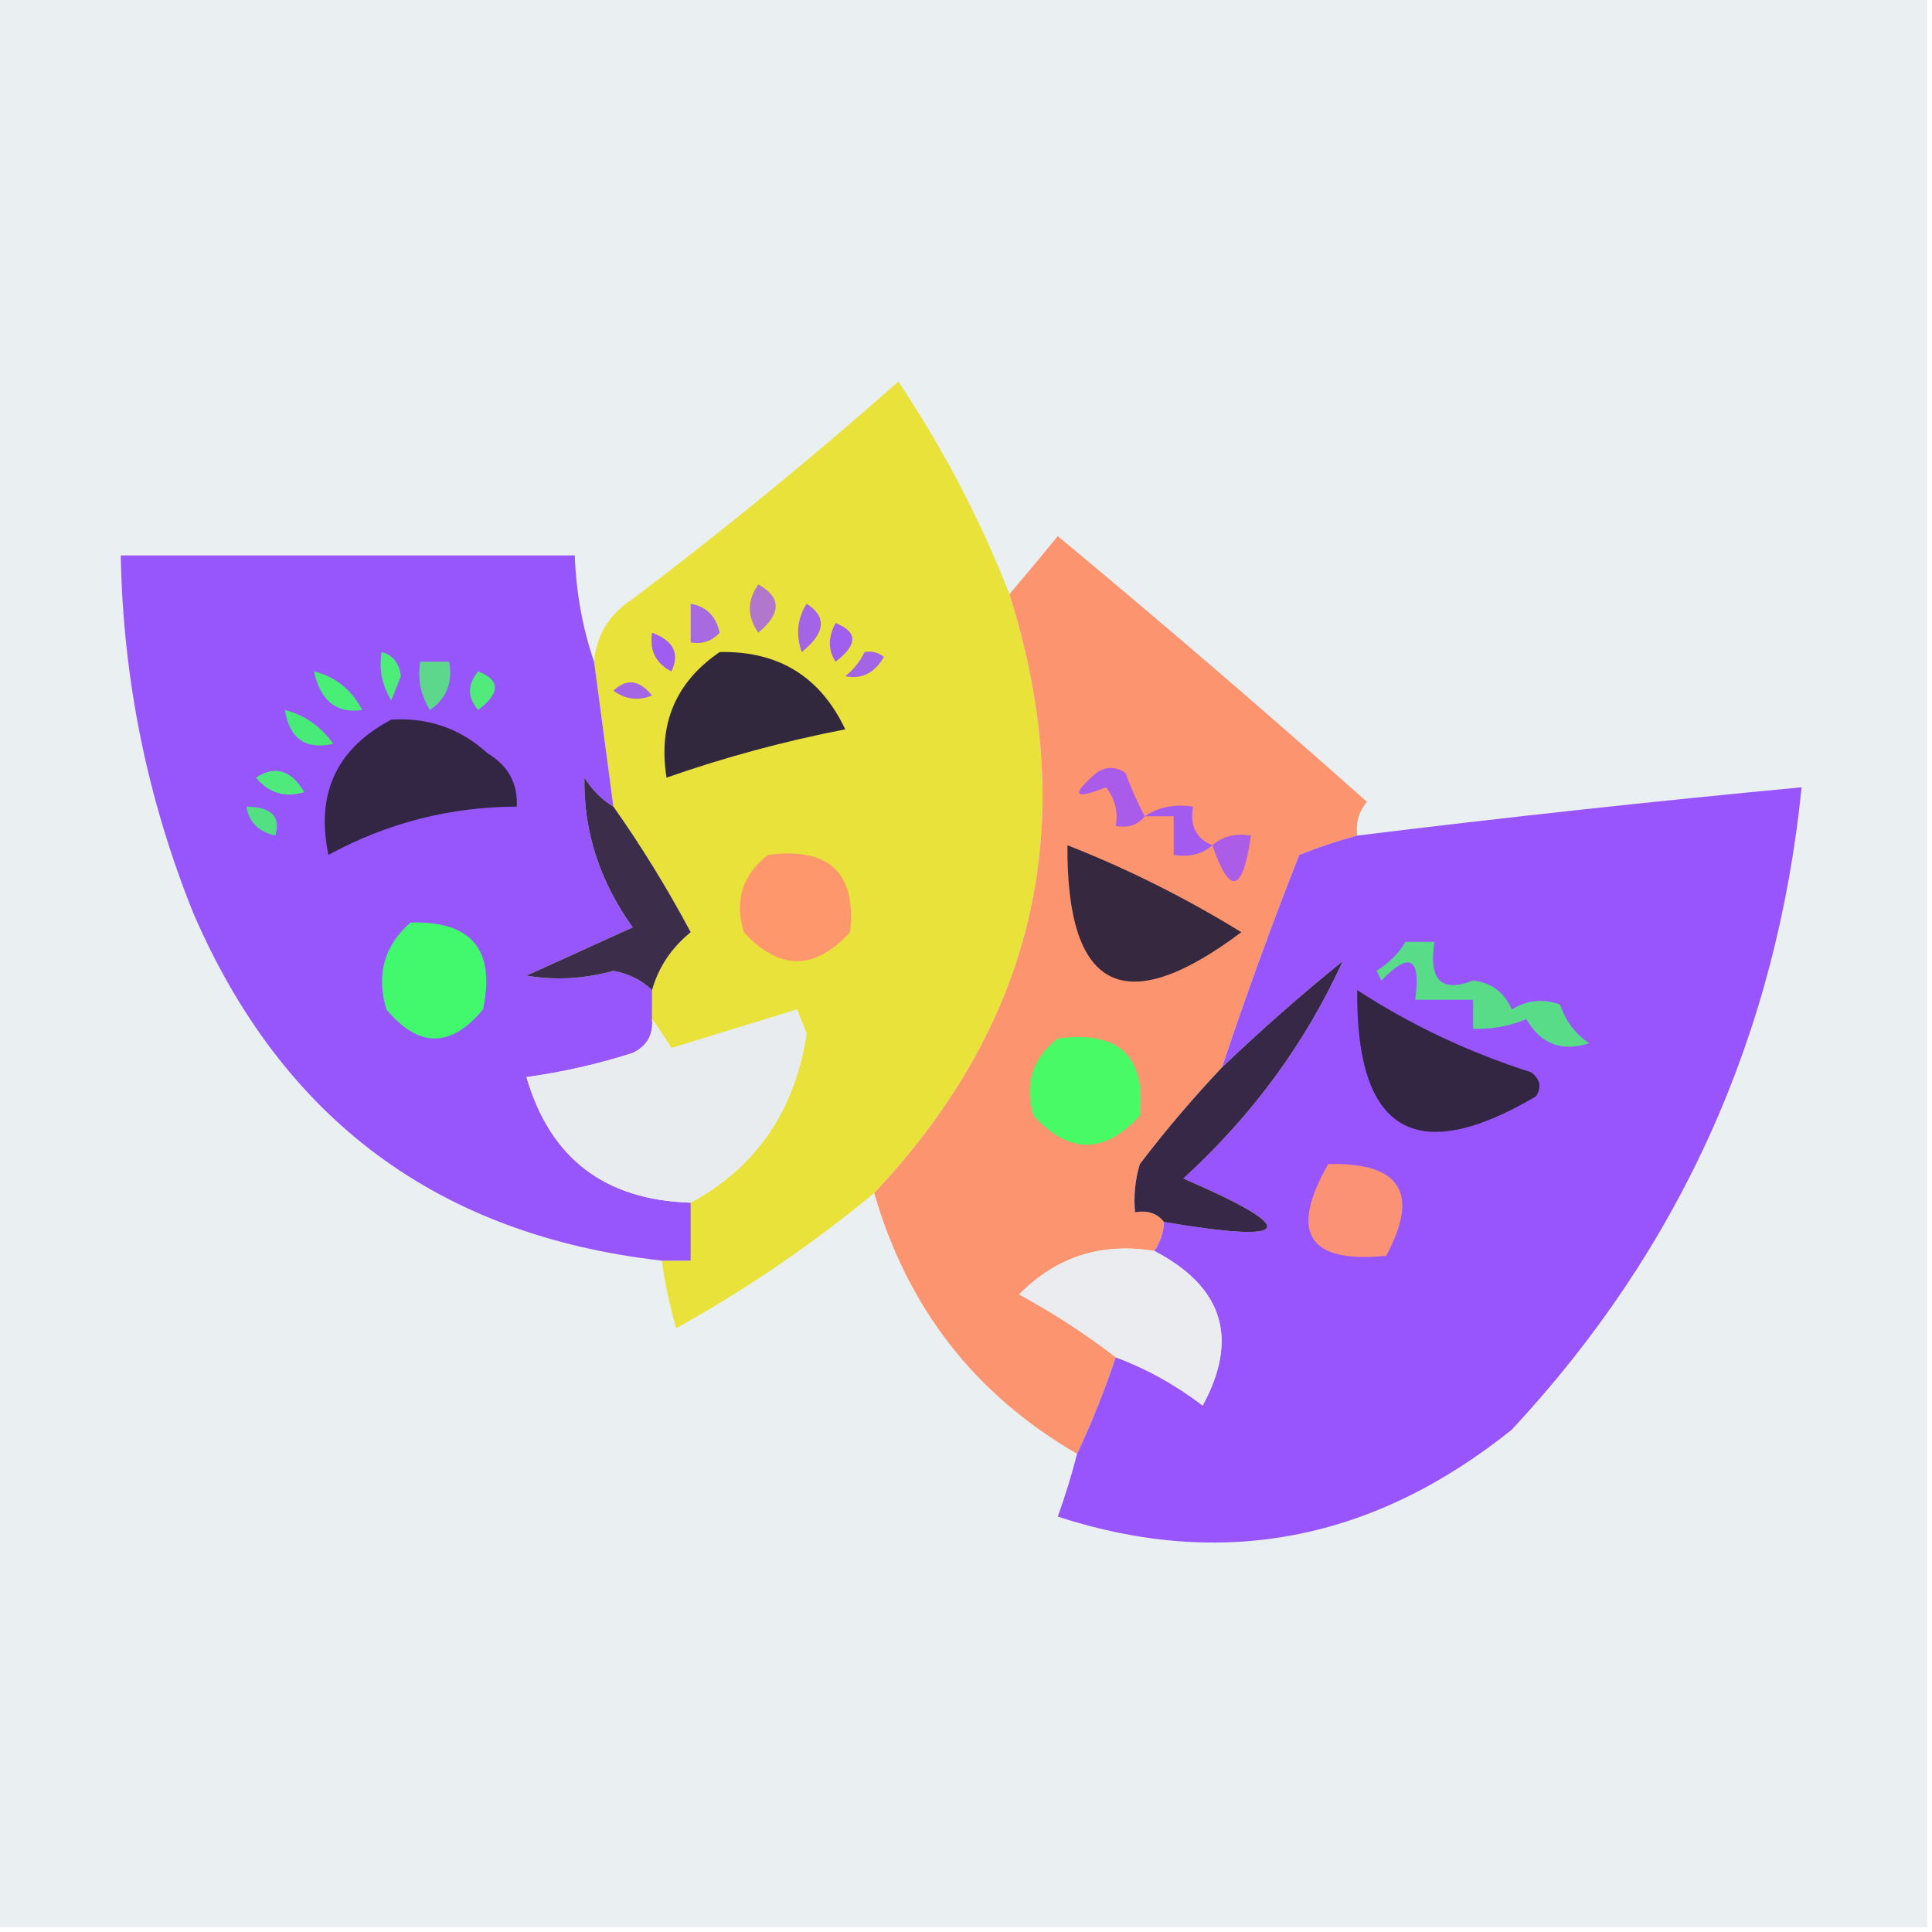 <?xml version="1.0" encoding="UTF-8"?>
<!DOCTYPE svg PUBLIC "-//W3C//DTD SVG 1.1//EN" "http://www.w3.org/Graphics/SVG/1.1/DTD/svg11.dtd">
<svg xmlns="http://www.w3.org/2000/svg" version="1.1" width="200px" height="200px" style="shape-rendering:geometricPrecision; text-rendering:geometricPrecision; image-rendering:optimizeQuality; fill-rule:evenodd; clip-rule:evenodd" xmlns:xlink="http://www.w3.org/1999/xlink">
<g><path style="opacity:1" fill="#eaeff1" d="M -0.5,-0.5 C 66.167,-0.5 132.833,-0.5 199.5,-0.5C 199.5,66.167 199.5,132.833 199.5,199.5C 132.833,199.5 66.167,199.5 -0.5,199.5C -0.5,132.833 -0.5,66.167 -0.5,-0.5 Z"/></g>
<g><path style="opacity:1" fill="#e9e23a" d="M 104.5,61.5 C 111.926,85.056 107.259,105.723 90.5,123.5C 84.129,128.775 77.296,133.441 70,137.5C 69.338,135.187 68.838,132.854 68.5,130.5C 69.5,130.5 70.5,130.5 71.5,130.5C 71.5,128.5 71.5,126.5 71.5,124.5C 78.281,120.829 82.281,114.996 83.5,107C 83.167,106.167 82.833,105.333 82.5,104.5C 78.167,105.833 73.833,107.167 69.5,108.5C 68.824,107.398 68.158,106.398 67.5,105.5C 67.5,104.5 67.5,103.5 67.5,102.5C 68.164,100.133 69.497,98.133 71.5,96.5C 69.046,91.903 66.379,87.569 63.5,83.5C 62.833,78.5 62.167,73.5 61.5,68.5C 61.744,65.737 63.077,63.571 65.5,62C 74.942,54.859 84.109,47.359 93,39.5C 97.658,46.485 101.491,53.818 104.5,61.5 Z"/></g>
<g><path style="opacity:1" fill="#fc946f" d="M 140.5,86.5 C 138.495,87.039 136.495,87.706 134.5,88.5C 131.629,95.78 128.963,103.114 126.5,110.5C 123.502,113.667 120.669,117 118,120.5C 117.506,122.134 117.34,123.801 117.5,125.5C 118.791,125.263 119.791,125.596 120.5,126.5C 120.443,127.609 120.11,128.609 119.5,129.5C 114.018,128.595 109.351,130.095 105.5,134C 109.069,135.942 112.402,138.108 115.5,140.5C 114.362,143.913 113.029,147.246 111.5,150.5C 100.921,144.37 93.921,135.37 90.5,123.5C 107.259,105.723 111.926,85.056 104.5,61.5C 106.148,59.571 107.815,57.571 109.5,55.5C 120.314,64.48 130.981,73.646 141.5,83C 140.663,84.011 140.33,85.178 140.5,86.5 Z"/></g>
<g><path style="opacity:1" fill="#9756fc" d="M 61.5,68.5 C 62.167,73.5 62.833,78.5 63.5,83.5C 62.288,82.77 61.288,81.77 60.5,80.5C 60.402,86.046 62.069,91.213 65.5,96C 61.868,97.659 58.201,99.326 54.5,101C 57.518,101.499 60.518,101.332 63.5,100.5C 65.114,100.803 66.448,101.47 67.5,102.5C 67.5,103.5 67.5,104.5 67.5,105.5C 67.64,107.124 66.973,108.29 65.5,109C 61.896,110.154 58.229,110.987 54.5,111.5C 56.939,119.902 62.606,124.235 71.5,124.5C 71.5,126.5 71.5,128.5 71.5,130.5C 70.5,130.5 69.5,130.5 68.5,130.5C 45.382,127.884 29.215,115.884 20,94.5C 15.233,82.639 12.733,70.306 12.5,57.5C 28.167,57.5 43.833,57.5 59.5,57.5C 59.646,61.388 60.313,65.054 61.5,68.5 Z"/></g>
<g><path style="opacity:1" fill="#a364e8" d="M 83.5,62.5 C 85.62,63.85 85.453,65.517 83,67.5C 82.36,65.735 82.527,64.068 83.5,62.5 Z"/></g>
<g><path style="opacity:1" fill="#a86ae0" d="M 71.5,62.5 C 73.121,62.787 74.121,63.787 74.5,65.5C 73.675,66.386 72.675,66.719 71.5,66.5C 71.5,65.167 71.5,63.833 71.5,62.5 Z"/></g>
<g><path style="opacity:1" fill="#b077cd" d="M 78.5,60.5 C 80.896,61.828 80.896,63.494 78.5,65.5C 77.334,63.833 77.334,62.166 78.5,60.5 Z"/></g>
<g><path style="opacity:1" fill="#a05fef" d="M 86.5,64.5 C 88.808,65.405 88.808,66.738 86.5,68.5C 85.708,67.3 85.708,65.967 86.5,64.5 Z"/></g>
<g><path style="opacity:1" fill="#9f5eef" d="M 67.5,65.5 C 69.728,66.322 70.395,67.655 69.5,69.5C 67.889,68.68 67.222,67.346 67.5,65.5 Z"/></g>
<g><path style="opacity:1" fill="#4eec79" d="M 39.5,67.5 C 40.649,67.791 41.316,68.624 41.5,70C 41.167,70.833 40.833,71.667 40.5,72.5C 39.548,70.955 39.215,69.288 39.5,67.5 Z"/></g>
<g><path style="opacity:1" fill="#32283d" d="M 74.5,67.5 C 80.581,67.372 84.914,70.038 87.5,75.5C 81.188,76.727 75.022,78.394 69,80.5C 68.114,74.947 69.947,70.613 74.5,67.5 Z"/></g>
<g><path style="opacity:1" fill="#5cd78c" d="M 43.5,68.5 C 44.5,68.5 45.5,68.5 46.5,68.5C 46.884,70.665 46.217,72.332 44.5,73.5C 43.548,71.955 43.215,70.288 43.5,68.5 Z"/></g>
<g><path style="opacity:1" fill="#a365e6" d="M 89.5,67.5 C 90.239,67.369 90.906,67.536 91.5,68C 90.534,69.678 89.201,70.345 87.5,70C 88.38,69.292 89.047,68.458 89.5,67.5 Z"/></g>
<g><path style="opacity:1" fill="#50eb7a" d="M 49.5,69.5 C 51.807,70.405 51.807,71.738 49.5,73.5C 48.374,72.192 48.374,70.858 49.5,69.5 Z"/></g>
<g><path style="opacity:1" fill="#49ee77" d="M 32.5,69.5 C 34.729,70.055 36.395,71.389 37.5,73.5C 34.853,73.895 33.187,72.562 32.5,69.5 Z"/></g>
<g><path style="opacity:1" fill="#a466e5" d="M 63.5,71.5 C 64.849,70.204 66.182,70.37 67.5,72C 66.072,72.579 64.738,72.412 63.5,71.5 Z"/></g>
<g><path style="opacity:1" fill="#49eb78" d="M 29.5,73.5 C 31.544,74.031 33.211,75.198 34.5,77C 31.632,77.64 29.965,76.473 29.5,73.5 Z"/></g>
<g><path style="opacity:1" fill="#322644" d="M 40.5,74.5 C 44.331,74.249 47.664,75.416 50.5,78C 52.607,79.263 53.607,81.097 53.5,83.5C 46.567,83.525 40.067,85.192 34,88.5C 32.669,82.163 34.836,77.496 40.5,74.5 Z"/></g>
<g><path style="opacity:1" fill="#4eea7b" d="M 26.5,80.5 C 28.456,79.199 30.123,79.699 31.5,82C 29.505,82.613 27.838,82.113 26.5,80.5 Z"/></g>
<g><path style="opacity:1" fill="#3c2d4a" d="M 63.5,83.5 C 66.379,87.569 69.046,91.903 71.5,96.5C 69.497,98.133 68.164,100.133 67.5,102.5C 66.448,101.47 65.114,100.803 63.5,100.5C 60.518,101.332 57.518,101.499 54.5,101C 58.201,99.326 61.868,97.659 65.5,96C 62.069,91.213 60.402,86.046 60.5,80.5C 61.288,81.77 62.288,82.77 63.5,83.5 Z"/></g>
<g><path style="opacity:1" fill="#a95cea" d="M 118.5,84.5 C 117.791,85.404 116.791,85.737 115.5,85.5C 115.762,84.022 115.429,82.689 114.5,81.5C 111.151,82.83 110.818,82.33 113.5,80C 114.5,79.333 115.5,79.333 116.5,80C 117.099,81.623 117.766,83.123 118.5,84.5 Z"/></g>
<g><path style="opacity:1" fill="#9855fd" d="M 111.5,150.5 C 113.029,147.246 114.362,143.913 115.5,140.5C 118.721,141.709 121.721,143.376 124.5,145.5C 128.273,138.552 126.607,133.219 119.5,129.5C 120.11,128.609 120.443,127.609 120.5,126.5C 134.04,128.778 134.707,127.278 122.5,122C 129.651,115.457 135.151,107.957 139,99.5C 134.665,103.003 130.499,106.67 126.5,110.5C 128.963,103.114 131.629,95.78 134.5,88.5C 136.495,87.706 138.495,87.039 140.5,86.5C 155.813,84.614 171.147,82.948 186.5,81.5C 183.912,107.131 173.912,129.298 156.5,148C 142.138,159.524 126.472,162.524 109.5,157C 110.274,154.846 110.941,152.679 111.5,150.5 Z"/></g>
<g><path style="opacity:1" fill="#a35aef" d="M 118.5,84.5 C 119.919,83.549 121.585,83.216 123.5,83.5C 123.157,85.483 123.824,86.817 125.5,87.5C 124.432,88.434 123.099,88.768 121.5,88.5C 121.5,87.167 121.5,85.833 121.5,84.5C 120.5,84.5 119.5,84.5 118.5,84.5 Z"/></g>
<g><path style="opacity:1" fill="#52e083" d="M 25.5,83.5 C 28.097,83.533 29.097,84.533 28.5,86.5C 26.787,86.121 25.787,85.121 25.5,83.5 Z"/></g>
<g><path style="opacity:1" fill="#ab5de8" d="M 125.5,87.5 C 126.568,86.566 127.901,86.232 129.5,86.5C 128.645,92.432 127.311,92.766 125.5,87.5 Z"/></g>
<g><path style="opacity:1" fill="#35283f" d="M 110.5,87.5 C 116.715,89.941 122.715,92.941 128.5,96.5C 116.414,105.577 110.414,102.577 110.5,87.5 Z"/></g>
<g><path style="opacity:1" fill="#fe976b" d="M 79.5,88.5 C 85.83,87.666 88.663,90.333 88,96.5C 84.333,100.5 80.667,100.5 77,96.5C 76.018,93.225 76.852,90.559 79.5,88.5 Z"/></g>
<g><path style="opacity:1" fill="#42f86d" d="M 42.5,95.5 C 48.82,95.32 51.32,98.32 50,104.5C 46.667,108.5 43.333,108.5 40,104.5C 38.927,100.9 39.761,97.9 42.5,95.5 Z"/></g>
<g><path style="opacity:1" fill="#59dc88" d="M 145.5,97.5 C 146.5,97.5 147.5,97.5 148.5,97.5C 147.865,101.462 149.198,102.795 152.5,101.5C 154.397,101.728 155.73,102.728 156.5,104.5C 158.098,103.515 159.765,103.349 161.5,104C 162.061,105.676 163.061,107.009 164.5,108C 161.657,108.915 159.49,108.081 158,105.5C 156.234,106.233 154.401,106.567 152.5,106.5C 152.5,105.5 152.5,104.5 152.5,103.5C 150.5,103.5 148.5,103.5 146.5,103.5C 147.112,99.124 145.946,98.457 143,101.5C 142.833,101.167 142.667,100.833 142.5,100.5C 143.77,99.712 144.77,98.712 145.5,97.5 Z"/></g>
<g><path style="opacity:1" fill="#372848" d="M 120.5,126.5 C 119.791,125.596 118.791,125.263 117.5,125.5C 117.34,123.801 117.506,122.134 118,120.5C 120.669,117 123.502,113.667 126.5,110.5C 130.499,106.67 134.665,103.003 139,99.5C 135.151,107.957 129.651,115.457 122.5,122C 134.707,127.278 134.04,128.778 120.5,126.5 Z"/></g>
<g><path style="opacity:1" fill="#322643" d="M 140.5,102.5 C 146.054,106.108 152.054,108.942 158.5,111C 159.451,111.718 159.617,112.551 159,113.5C 146.526,120.84 140.359,117.173 140.5,102.5 Z"/></g>
<g><path style="opacity:1" fill="#e9ecee" d="M 71.5,124.5 C 62.606,124.235 56.939,119.902 54.5,111.5C 58.229,110.987 61.896,110.154 65.5,109C 66.973,108.29 67.64,107.124 67.5,105.5C 68.158,106.398 68.824,107.398 69.5,108.5C 73.833,107.167 78.167,105.833 82.5,104.5C 82.833,105.333 83.167,106.167 83.5,107C 82.281,114.996 78.281,120.829 71.5,124.5 Z"/></g>
<g><path style="opacity:1" fill="#49fa67" d="M 109.5,107.5 C 115.83,106.666 118.663,109.333 118,115.5C 114.333,119.5 110.667,119.5 107,115.5C 106.018,112.225 106.851,109.559 109.5,107.5 Z"/></g>
<g><path style="opacity:1" fill="#fb9275" d="M 137.5,120.5 C 144.99,120.323 146.99,123.49 143.5,130C 135.424,130.805 133.424,127.638 137.5,120.5 Z"/></g>
<g><path style="opacity:1" fill="#eaecef" d="M 119.5,129.5 C 126.607,133.219 128.273,138.552 124.5,145.5C 121.721,143.376 118.721,141.709 115.5,140.5C 112.402,138.108 109.069,135.942 105.5,134C 109.351,130.095 114.018,128.595 119.5,129.5 Z"/></g>
</svg>

